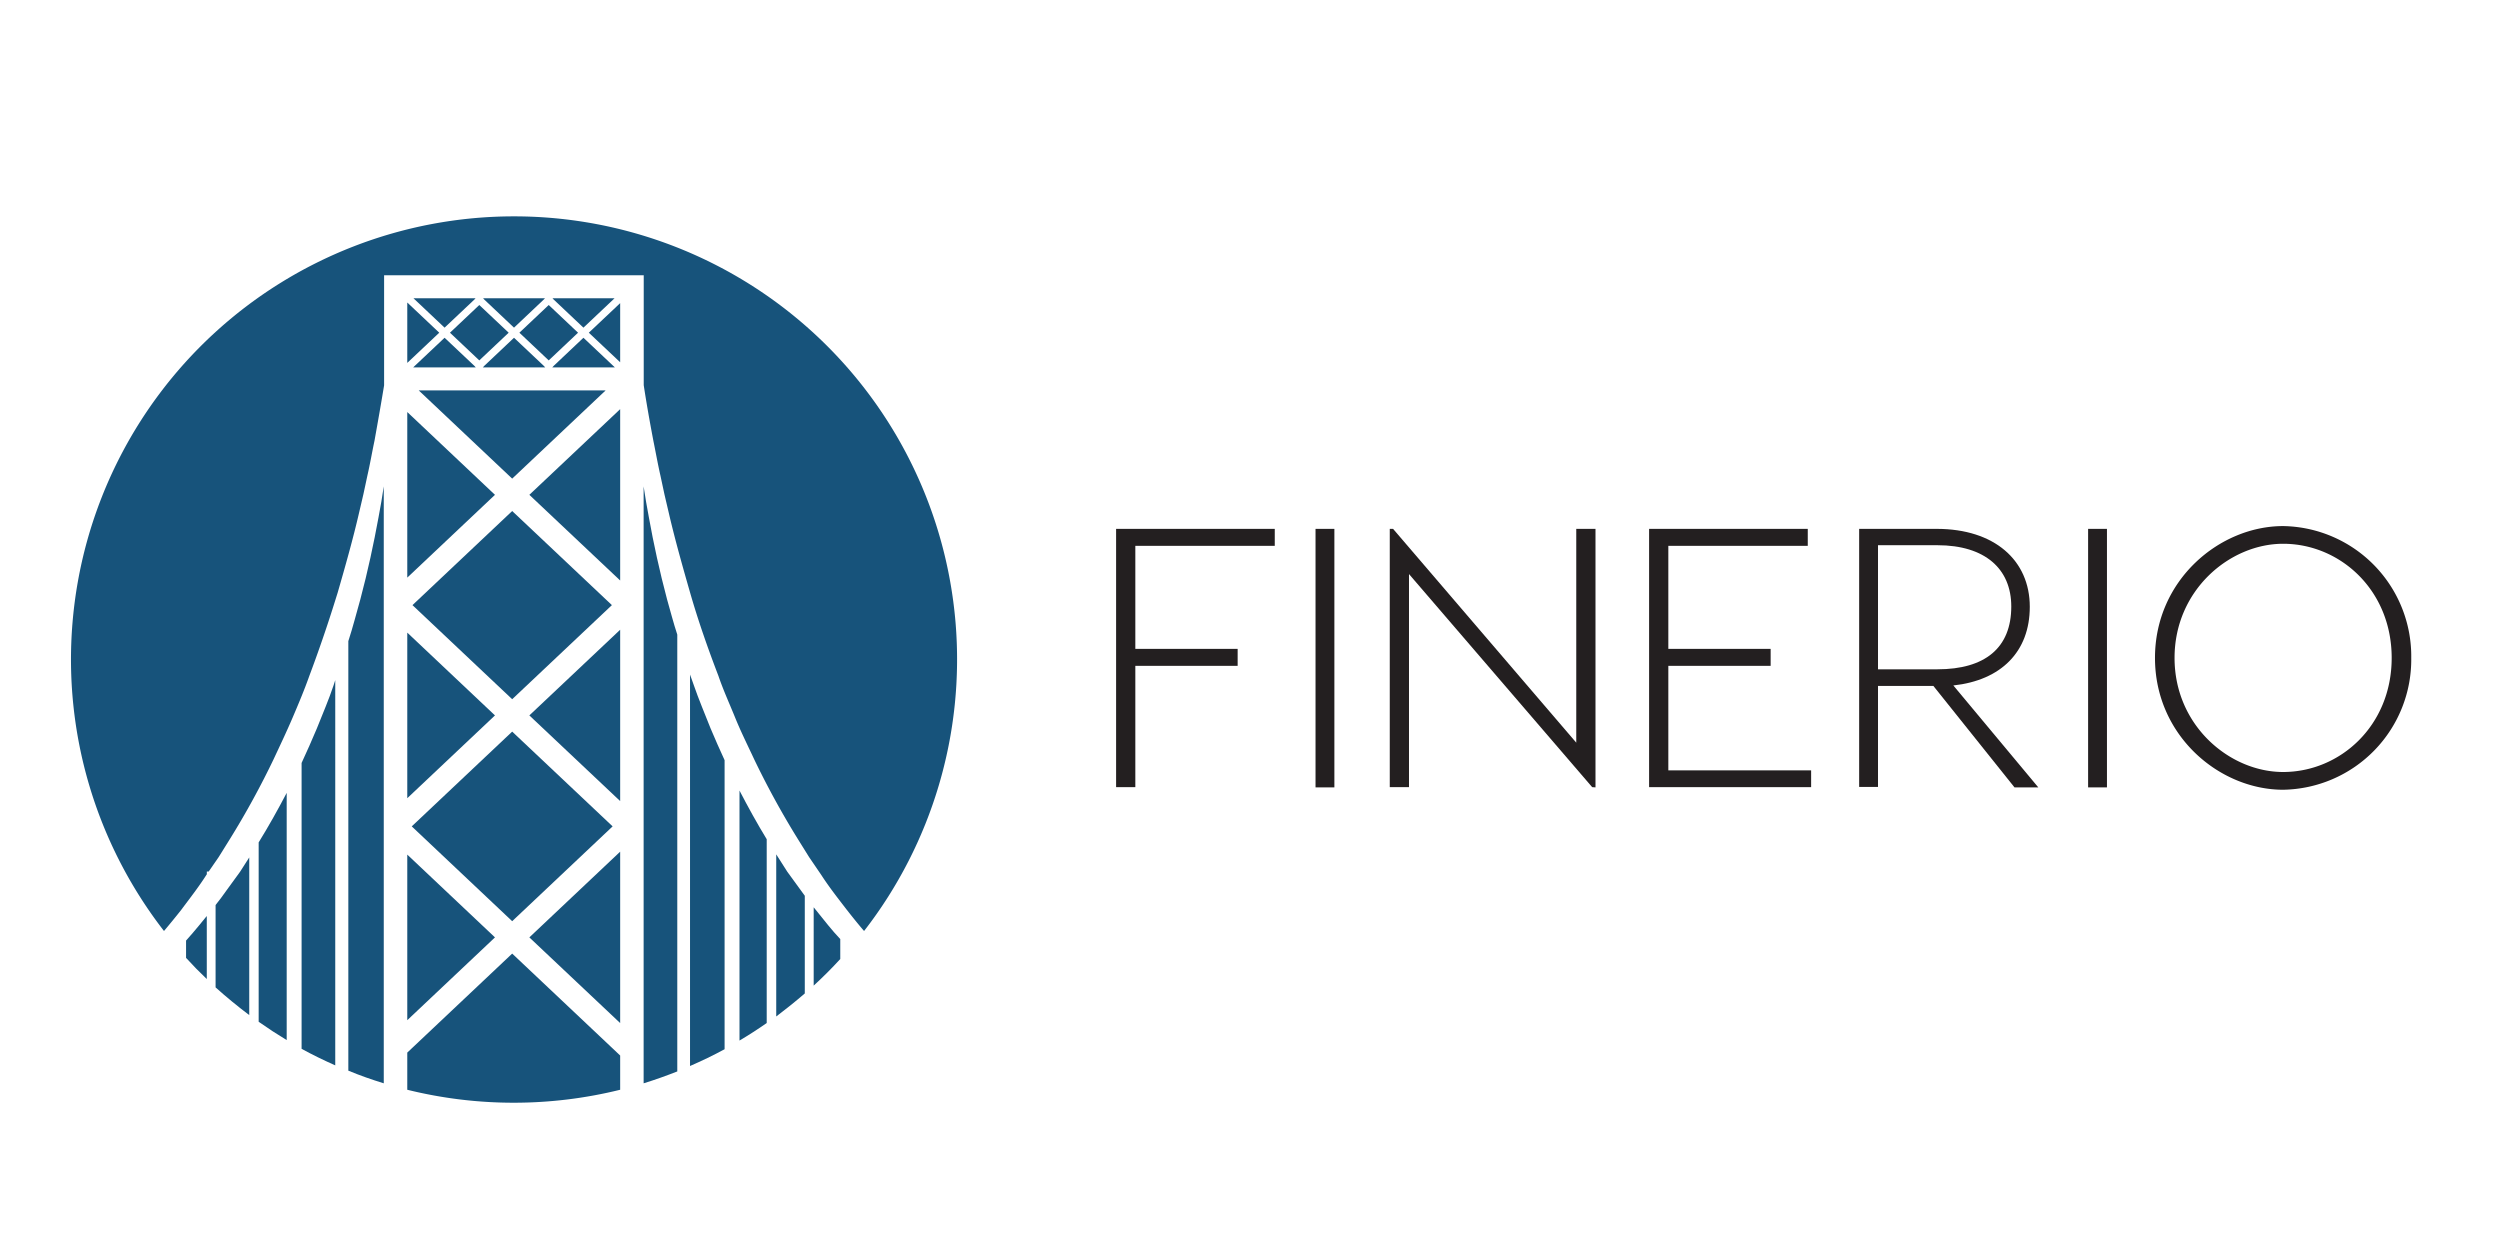<svg id="Layer_1" data-name="Layer 1" xmlns="http://www.w3.org/2000/svg" viewBox="0 0 519.98 260.06"><defs><style>.cls-1{fill:#17537b;}.cls-2{fill:#231f20;}</style></defs><title>Artboard 1 copy 3</title><path class="cls-1" d="M166.53,185.13l-2.78-3.82-2.3-3.61v33.72c2-1.51,4-3.12,5.94-4.79V186.31C167.1,185.92,166.81,185.53,166.53,185.13Z"/><path class="cls-1" d="M153.81,164.43v52q2.9-1.72,5.66-3.65V174.55C157.47,171.27,155.6,167.88,153.81,164.43Z"/><path class="cls-1" d="M172.24,192.43c-1-1.23-2-2.46-3-3.72V205q2.88-2.64,5.53-5.53v-4.15C173.89,194.39,173.05,193.43,172.24,192.43Z"/><path class="cls-1" d="M147.79,151.49c-1.18-3-2.46-6-3.49-9l-.78-2.19v81.42c2.45-1.07,4.86-2.22,7.19-3.49V158.11C149.71,155.91,148.71,153.71,147.79,151.49Z"/><polygon class="cls-1" points="87.09 81.2 106.53 99.55 125.97 81.2 87.09 81.2"/><polygon class="cls-1" points="106.53 145.43 127.27 125.86 106.53 106.29 85.79 125.86 106.53 145.43"/><polygon class="cls-1" points="121.35 68.15 127.82 62.04 114.92 62.04 115.16 62.3 121.35 68.15"/><path class="cls-1" d="M138.74,124.65c-1.56-5.86-2.8-11.59-3.78-17.05-.42-2.2-.78-4.34-1.09-6.44V225.32c2.37-.73,4.68-1.56,7-2.47V132C140.07,129.56,139.43,127.08,138.74,124.65Z"/><path class="cls-1" d="M69.39,142.52c-1,3-2.3,6-3.49,9-1,2.41-2.08,4.79-3.17,7.17v59.46c2.29,1.25,4.64,2.39,7,3.44V141.46Z"/><path class="cls-1" d="M41.45,192.43c-.9,1.1-1.82,2.16-2.75,3.2v3.6c1.38,1.52,2.83,3,4.31,4.4V190.52Z"/><path class="cls-1" d="M42.91,182l.11-.16v-.57h.39l2.07-3,2.44-3.92a175.2,175.2,0,0,0,9-16.46c1.33-2.85,2.69-5.7,3.92-8.58s2.45-5.77,3.49-8.71c2-5.33,3.83-10.68,5.46-15.92v0h0l.43-1.37c1.65-5.71,3.21-11.24,4.44-16.56l.92-3.94q.42-1.94.82-3.83c.58-2.51,1-5,1.49-7.3.75-4.17,1.42-8,2-11.53V57.25h54V80.11c.53,3.51,1.21,7.37,2,11.54.48,2.34.91,4.79,1.48,7.3l.82,3.83c.3,1.29.61,2.6.92,3.93,1.23,5.32,2.79,10.86,4.43,16.57s3.66,11.5,5.89,17.31c1,2.94,2.31,5.8,3.49,8.71s2.59,5.73,3.92,8.58a176.42,176.42,0,0,0,9,16.46l2.44,3.92,2.57,3.77c1.65,2.55,3.5,4.89,5.29,7.22,1.18,1.5,2.38,3,3.58,4.39a92.15,92.15,0,1,0-145.61,0c1.2-1.43,2.4-2.89,3.58-4.39C39.41,186.93,41.26,184.59,42.91,182Z"/><path class="cls-1" d="M49.94,181.31l-2.78,3.82c-.74,1.07-1.52,2.1-2.32,3.11v17.13q3.34,3,7,5.76V178.34Z"/><path class="cls-1" d="M53.8,175.21v37.31q2.84,2,5.83,3.81V164.91C57.79,168.42,55.86,171.88,53.8,175.21Z"/><path class="cls-1" d="M78.73,107.6c-1,5.46-2.22,11.19-3.78,17.05-.81,2.86-1.55,5.79-2.5,8.7v89.34c2.41,1,4.87,1.86,7.37,2.63V101.16C79.51,103.26,79.16,105.4,78.73,107.6Z"/><polygon class="cls-1" points="92.47 70.25 85.94 76.41 98.95 76.41 98.66 76.09 92.47 70.25"/><path class="cls-1" d="M106.53,198.34,84.71,218.93v7.73a92.19,92.19,0,0,0,44.28,0v-7.12Z"/><polygon class="cls-1" points="128.99 75.35 128.99 63.05 122.47 69.2 128.99 75.35"/><polygon class="cls-1" points="84.71 212.19 102.95 194.97 84.71 177.75 84.71 212.19"/><polygon class="cls-1" points="106.53 152.17 85.64 171.88 106.53 191.6 127.42 171.88 106.53 152.17"/><polygon class="cls-1" points="84.71 131.58 84.71 166.02 102.95 148.8 84.71 131.58"/><polygon class="cls-1" points="128.99 166.62 128.99 130.98 110.1 148.8 128.99 166.62"/><polygon class="cls-1" points="128.99 212.79 128.99 177.14 110.1 194.97 128.99 212.79"/><polygon class="cls-1" points="128.99 120.74 128.99 85.1 110.1 102.92 128.99 120.74"/><polygon class="cls-1" points="84.71 85.7 84.71 120.14 102.95 102.92 84.71 85.7"/><polygon class="cls-1" points="98.67 62.3 98.91 62.04 86 62.04 92.47 68.15 98.67 62.3"/><polygon class="cls-1" points="84.71 62.92 84.71 75.48 91.36 69.2 84.71 62.92"/><polygon class="cls-1" points="121.35 70.25 115.17 76.09 114.87 76.41 127.88 76.41 121.35 70.25"/><polygon class="cls-1" points="106.91 68.15 113.1 62.3 113.35 62.04 100.48 62.04 100.75 62.33 106.91 68.15"/><polygon class="cls-1" points="114.13 74.96 120.23 69.2 114.13 63.44 108.03 69.2 114.13 74.96"/><polygon class="cls-1" points="99.69 74.96 105.8 69.2 99.69 63.44 93.59 69.2 99.69 74.96"/><polygon class="cls-1" points="106.91 70.25 100.73 76.09 100.43 76.41 113.39 76.41 113.1 76.09 106.91 70.25"/><path class="cls-2" d="M273.62,110h3.92v53.77h-3.92Z"/><path class="cls-2" d="M331.16,163.72l-38.1-44.32v44.32h-4V110h.69l38.1,44.47V110h4v53.77Z"/><path class="cls-2" d="M376.7,163.72H343V110h33v3.53H347v21.43h21.28v3.53H347v21.74H376.7Z"/><path class="cls-2" d="M402.13,142.67H390.61v21h-3.92V110h16.13c12,0,19.36,6.53,19.36,16.21,0,9.37-6,15.29-15.9,16.36l17.67,21.2H419Zm.84-3.46c9.91,0,15.36-4.46,15.36-13.06,0-7.83-5.45-12.75-15.36-12.75H390.61v25.81Z"/><path class="cls-2" d="M434.31,110h3.92v53.77h-3.92Z"/><path class="cls-2" d="M501.52,136.84a27.08,27.08,0,0,1-26.65,27.42c-13.21,0-26.65-11.21-26.65-27.42s13.44-27.42,26.65-27.42A27.08,27.08,0,0,1,501.52,136.84ZM474.87,113.1c-11.06,0-22.58,9.6-22.58,23.74s11.52,23.73,22.58,23.73c11.83,0,22.58-9.6,22.58-23.73S486.7,113.1,474.87,113.1Z"/><path class="cls-2" d="M236.14,163.72h-4V110h33v3.53h-29v21.43h21.28v3.53H236.14v21.74"/></svg>